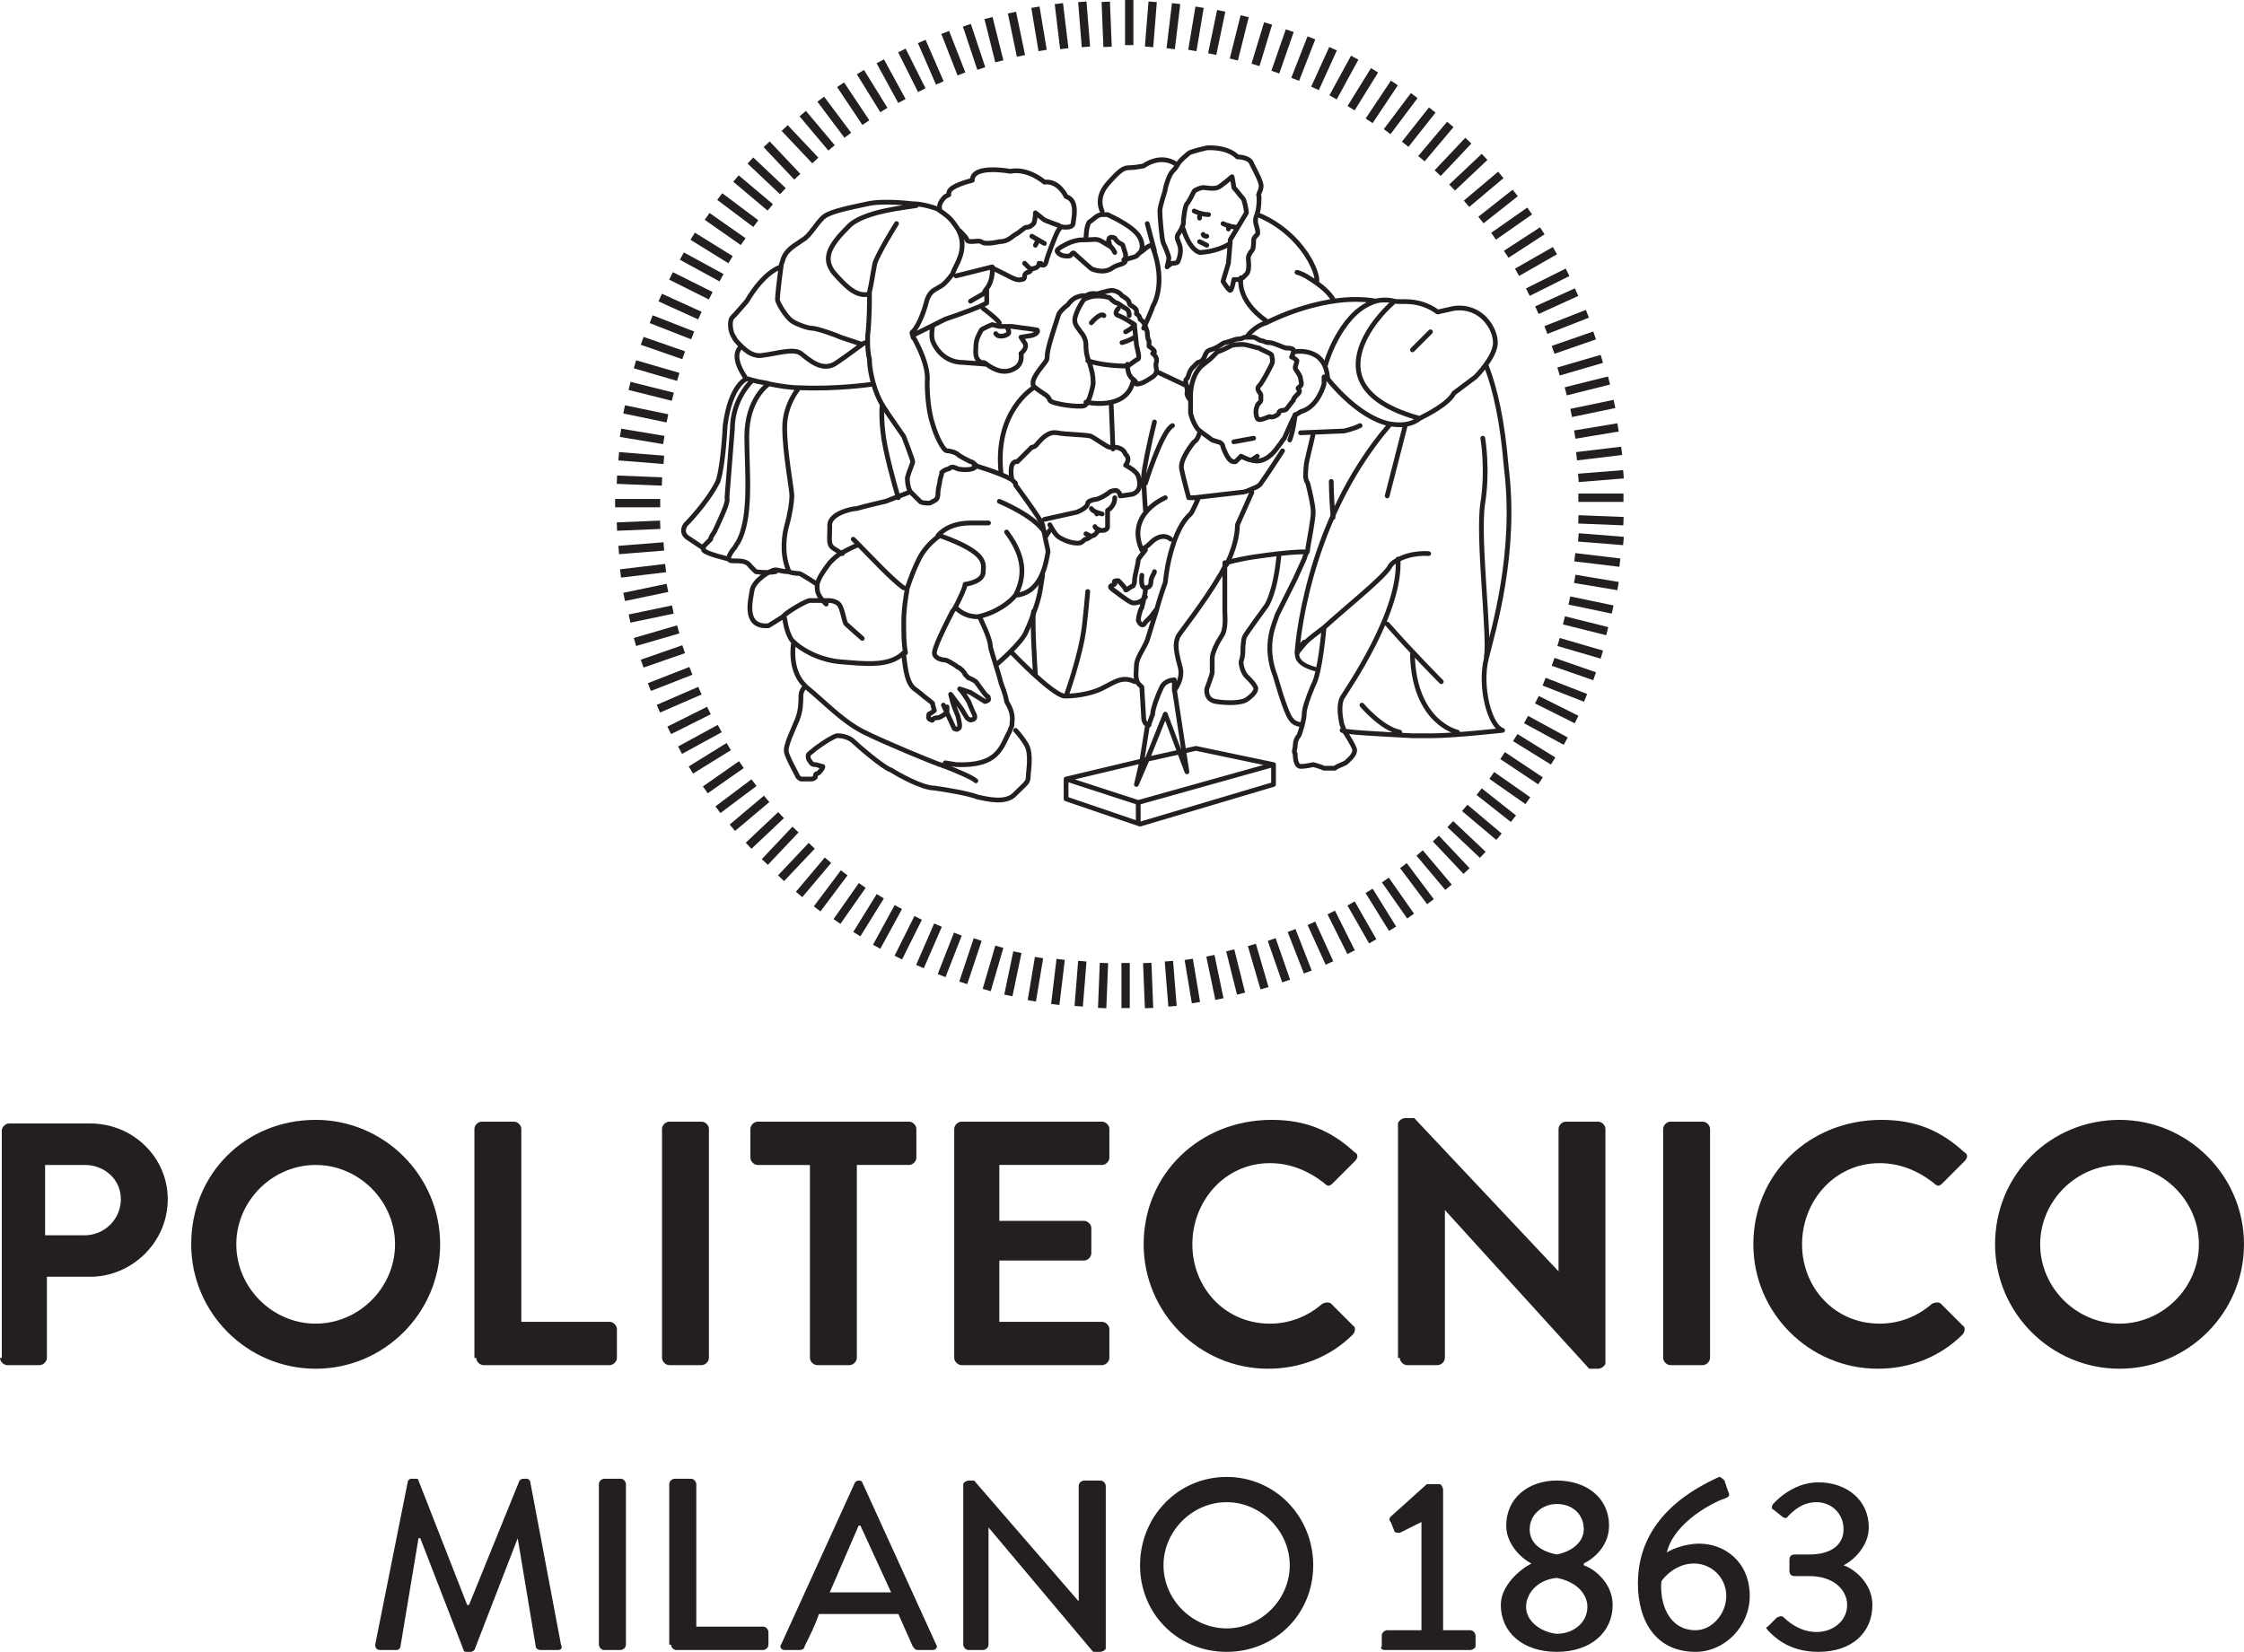 <?xml version="1.0" encoding="utf-8"?>
<!-- Generator: Adobe Illustrator 23.0.1, SVG Export Plug-In . SVG Version: 6.00 Build 0)  -->
<svg version="1.1" id="Layer_1" xmlns="http://www.w3.org/2000/svg" xmlns:xlink="http://www.w3.org/1999/xlink" x="0px" y="0px"
	 viewBox="0 0 124.4 91.6" style="enable-background:new 0 0 124.4 91.6;" xml:space="preserve">
<style type="text/css">
	.st0{fill:none;stroke:#231F20;stroke-width:0.463;stroke-miterlimit:10;}
	.st1{fill:none;stroke:#231F20;stroke-width:0.263;stroke-linecap:round;stroke-linejoin:round;}
	.st2{fill:none;stroke:#231F20;stroke-width:0.238;stroke-linecap:round;stroke-linejoin:round;}
	.st3{fill:#231F20;}
</style>
<path class="st0" d="M90,30l-2.5-0.2 M89.8,31.2l-2.5-0.3 M89.7,32.5l-2.4-0.4 M89.4,33.8L87,33.3 M89.1,35l-2.4-0.6 M88.8,36.3
	l-2.4-0.7 M88.4,37.5l-2.3-0.8 M87.9,38.7l-2.3-0.9 M87.4,39.9l-2.2-1.1 M86.8,41.1l-2.2-1.2 M86.1,42.2L84,40.9 M85.4,43.3
	l-2.1-1.4 M84.7,44.4l-2-1.4 M83.9,45.4L82,43.9 M83.1,46.4l-1.9-1.6 M82.2,47.4l-1.8-1.7 M81.3,48.3l-1.7-1.8 M80.3,49.2l-1.6-1.9
	 M79.3,50l-1.5-2 M78.2,50.8l-1.4-2 M77.2,51.5l-1.3-2.1 M76.1,52.2l-1.2-2.1 M74.9,52.8l-1.1-2.2 M73.7,53.4l-1-2.2 M72.5,53.9
	l-0.9-2.3 M71.3,54.4l-0.8-2.3 M70.1,54.8l-0.7-2.4 M68.8,55.1l-0.6-2.4 M67.6,55.4L67.1,53 M66.3,55.6l-0.4-2.4 M65,55.8l-0.2-2.5
	 M63.7,55.9l-0.1-2.5 M62.4,55.9v-2.5 M61.1,55.9l0.1-2.5 M59.8,55.8l0.2-2.5 M58.5,55.7l0.3-2.5 M57.2,55.5l0.4-2.4 M55.9,55.2
	l0.5-2.4 M54.7,54.9l0.7-2.4 M53.4,54.5l0.8-2.4 M52.2,54.1l0.9-2.3 M51,53.6l1-2.3 M49.8,53.1l1.1-2.2 M48.6,52.5l1.2-2.2
	 M47.5,51.8l1.3-2.1 M46.4,51.1l1.4-2 M45.3,50.4l1.5-2 M44.3,49.6l1.6-1.9 M43.3,48.7l1.7-1.8 M42.4,47.8l1.7-1.8 M41.5,46.9
	l1.8-1.7 M40.6,45.9l1.9-1.6 M39.8,44.9l2-1.5 M39.1,43.8l2-1.4 M38.3,42.7l2.1-1.3 M37.7,41.6l2.2-1.2 M37.1,40.5l2.2-1.1
	 M36.5,39.3l2.3-1 M36,38.1l2.3-0.9 M35.6,36.8l2.3-0.8 M35.2,35.6l2.4-0.7 M34.9,34.3l2.4-0.5 M34.6,33.1l2.4-0.5 M34.4,31.8
	l2.5-0.3 M34.3,30.5l2.5-0.2 M34.2,29.2l2.4-0.1 M34.1,27.9h2.5 M34.2,26.6l2.5,0.1 M34.3,25.3l2.5,0.2 M34.4,24l2.4,0.4 M34.6,22.7
	l2.4,0.5 M34.9,21.4l2.4,0.6 M35.2,20.2l2.4,0.7 M35.6,18.9l2.3,0.8 M36.1,17.7l2.3,0.9 M36.6,16.5l2.2,1 M37.2,15.3l2.2,1.1
	 M37.8,14.2l2.2,1.2 M38.4,13.1l2.1,1.3 M39.2,12l2,1.4 M39.9,10.9l2,1.5 M40.8,9.9l1.9,1.6 M41.6,8.9l1.8,1.7 M42.5,8l1.7,1.8
	 M43.5,7.1l1.7,1.8 M44.5,6.3l1.6,1.9 M45.5,5.5l1.5,2 M46.6,4.7L48,6.8 M47.7,4L49,6.1 M48.8,3.4L50,5.6 M50,2.8L51.1,5 M51.1,2.3
	l1,2.3 M52.4,1.8l0.9,2.3 M53.6,1.4l0.8,2.4 M54.8,1l0.6,2.4 M56.1,0.7l0.5,2.4 M57.4,0.4l0.4,2.4 M58.7,0.2L59,2.7 M60,0.1l0.2,2.5
	 M61.3,0.1l0.1,2.5 M62.6,0v2.5 M63.9,0.1l-0.2,2.5 M65.2,0.2l-0.3,2.5 M66.5,0.4l-0.4,2.4 M67.7,0.6L67.2,3 M69,0.9l-0.6,2.4
	 M70.3,1.3l-0.7,2.3 M71.5,1.7L70.7,4 M72.7,2.1l-0.9,2.3 M73.9,2.7l-1,2.2 M75.1,3.2l-1.2,2.2 M76.2,3.9L74.9,6 M77.3,4.6l-1.4,2.1
	 M78.4,5.3l-1.5,2 M79.4,6.1L77.9,8 M80.4,6.9l-1.6,1.9 M81.4,7.8l-1.7,1.8 M82.3,8.7l-1.8,1.7 M83.2,9.7l-1.9,1.6 M84,10.7
	l-1.9,1.5 M84.8,11.7l-2,1.4 M85.5,12.8l-2,1.3 M86.2,13.9l-2.1,1.2 M86.9,15.1l-2.2,1.1 M87.4,16.2l-2.2,1 M88,17.4l-2.3,0.9
	 M88.4,18.6l-2.3,0.8 M88.8,19.9l-2.4,0.7 M89.2,21.1l-2.4,0.6 M89.5,22.4l-2.4,0.5 M89.7,23.7l-2.4,0.4 M89.9,25l-2.5,0.3 M90,26.3
	l-2.5,0.2 M90,27.6h-2.5 M90,28.9l-2.5-0.1"/>
<path class="st1" d="M42.6,21.3c0,0-1.2,0.8-1.2,2.9c0,1.9,0.3,4.5-0.5,5.9c-0.1,0.1-0.1,0.2-0.2,0.3c0,0-0.6,0.7-0.1,0.7
	s0.8,0,1,0.3l0.3,0.3c0,0,0.5,0.1,1.1,0 M44.3,21.5c0,0-0.8,0.9-0.8,2.2c0,1.4,0.4,3.4,0.4,3.8c0,0.3-0.1,1-0.3,1.7
	c-0.1,0.4-0.3,1.4,0.1,2.4 M41.1,19.2c-0.1,0.1-0.6,0.5,0.2,1.7 M48,19c0,0-0.1,0-0.2,0.1c-0.3,0.2-0.8,0.6-1.4,1
	c-0.8,0.6-1.6-0.2-2-0.5s-1.3,0-2.1,0.1c-0.5,0.1-0.9-0.2-1.2-0.5c-0.2-0.2-0.4-0.4-0.4-0.5c-0.2-0.2-0.3-0.9-0.1-1.1
	s0.8-0.9,0.8-0.9c1-1.7,1.9-1.9,1.9-1.9 M52.2,26.3c0,0-0.1,0.3-0.1,0.4S52,27.1,52,27.3c0,0.1,0,0.3-0.1,0.4c0,0-0.3,0.2-0.4,0.2
	s-0.4,0-0.5-0.1s-0.3-0.3-0.4-0.4l-0.1-0.1c-0.1-0.1-0.2-0.4-0.2-0.8c0.1-0.4,0.3-0.8,0.3-0.9s-0.5-1.4-0.5-1.4s-0.7-1-0.9-1.3
	c-0.1-0.2-0.5-0.6-0.8-1.7c-0.1-0.4-0.2-0.8-0.2-1.3c0,0-0.1-0.3-0.1-0.9c0-0.1,0-0.3,0-0.4c0.1-0.8,0.1-1.9,0.1-2.1
	c0,0,0-0.1,0-0.3c0.1-0.4,0.2-1.1,0.3-1.6c0.2-0.6,1.2-2.2,1.2-2.2 M47.8,19.1l-1.2-0.4c-0.2-0.1-1.3-0.5-1.6-0.5
	c-0.2,0-0.8-0.2-1.1-0.4s-0.8-1-0.8-1.2s0.1-1.1,0.2-1.8c0-0.2,0.1-0.3,0.1-0.4c0.2-0.6,0.7-0.8,1.1-1.1c0.4-0.2,0.8-1,1.2-1.3
	s1.5-0.5,2.4-0.7s2.5,0,2.5,0h0.1c0.2,0,0.8,0.1,1.3,0.3c0.1,0.1,0.3,0.2,0.4,0.3c0.3,0.2,0.5,0.5,0.7,0.8c0.3,0.5,0.3,1.1,0.1,1.6
	c-0.1,0.3-0.3,0.6-0.4,0.9c-0.3,0.4-0.5,0.6-0.7,0.7c-0.3,0.2-0.5,0.2-0.7,0.7C51.3,17,51,18,50.6,18.4c0,0-0.1,0,0,0.2
	c0,0.1,0,0.1,0.1,0.2c0.2,0.4,0.8,1.5,0.7,2.4c0,0.8,0.1,1.7,0.3,2.3c0.2,0.7,0.6,1.5,0.8,1.5s0.5,0.1,0.6,0.2s0.5,0.3,0.7,0.4
	c0.1,0,0.2,0.1,0.3,0.2c0,0.1,0,0.1-0.2,0.2c-0.4,0.1-0.8,0-0.8,0s-0.2-0.1-0.3-0.1S52.6,26,52.6,26c-0.1,0-0.3,0.1-0.4,0.2
	 M48.2,16.3c-0.7,0.2-1.3-0.4-2-1.2c-0.6-0.8-0.2-1.5,0.8-2.5c0.8-0.9,3.3-1.1,3.8-1.2 M50.6,18.6l1-0.5l0.8-0.4
	c0,0,1.2-0.4,1.9-0.7c0.2-0.1,0.4-0.2,0.4-0.2c0-0.2,0-0.7,0-0.7 M55,14.8c0,0,0.1,0.7-0.3,1.2c-0.1,0.1-0.1,0.2-0.2,0.3l-0.7,0.4
	 M57.6,14.6c0,0,0.3,0.3,0.4-0.1s0.5-1.4,0.6-1.6s0.2-0.3,0.2-0.3 M53,15.3l2-0.5l0.1,0.1l0.8,0.4c0,0,0.5,0.3,0.7,0.2
	c0.2,0,0.2-0.1,0.2-0.2s0.1-0.2,0.2-0.2s0.2-0.2,0.2-0.2s0.2,0,0.3-0.1s0.2-0.2,0.2-0.2 M52.1,11.6c-0.1-0.3,0.2-0.6,0.3-0.7
	l0.2-0.1c0,0,0,0,0-0.1c0-0.4,1.3-0.7,1.3-0.7c0-0.9,2.1-0.5,2.1-0.5c1-0.2,1.9,0.6,1.9,0.6c0.8-0.1,1.2,0.8,1.2,0.8
	c0.7,0.2,0.4,1.3,0.4,1.4s0,0.3-0.4,0.3c-0.1,0-0.3,0-0.4-0.1c-0.3-0.1-0.3-0.1-0.8-0.3l-0.5-0.4c0,0,0,0.4-0.1,0.6
	c-0.2,0.2-0.3,0.2-0.4,0.2s-0.4,0.3-0.6,0.4s-0.4,0.4-0.9,0.4c0,0-0.8,0.2-1,0c-0.2-0.1-0.7,0.1-0.8-0.1c0-0.1-0.2-0.3-0.4-0.5
	 M56.8,14.6l0.3,0.3 M51.7,18.1c0,0-0.1,0.5,0,0.8c0,0,0.4,1.2,1.7,1.2c0.1,0,1.3,0.1,1.3,0.1 M54.5,17.1c0,0,0.8,0.6,0.9,0.8
	 M50.4,27.3l-1.3,0.5c0,0-1.3,0.3-1.6,0.4c-0.3,0-1.6,0.3-1.5,1c0,0.7-0.1,1,0.2,1.2s0.5,0.3,0.5,0.3 M47.6,30.2c0,0-0.5,0.2-1,0.5
	c-0.2,0.1-0.4,0.3-0.6,0.5c-0.3,0.4-0.6,0.8-0.7,1.2v0.2c0,0.4,0.3,0.7,0.5,0.9 M45.3,32.4c0,0-0.9-0.6-1-0.6s-0.3,0-0.6-0.1
	c-0.3,0-0.6-0.1-0.7-0.1c-0.3,0-1.2,0.6-1.3,1.1c-0.1,0.6-0.5,2.1,0.9,2c0,0,0.5-0.3,0.8-0.5l0.1-0.1c0.2-0.2,1.2-0.8,1.4-0.8h1
	c0.3,0,0.5,0.1,0.6,0.2c0.2,0.2,0.3,1,0.4,1.1s0.9,0.8,0.9,0.8 M52.7,38.5l0.6,0.8l0.3,0.5c0,0,0.2,0.2,0.3,0.1
	c0.1,0,0.2-0.1,0.1-0.3s-0.3-0.7-0.3-0.7s-0.3-0.5-0.5-0.7l0.6,0.2l0.8,0.5c0,0,0.1,0,0.2-0.1c0-0.1,0-0.2-0.1-0.2
	c-0.1-0.1-0.6-0.8-0.6-0.8s-0.3-0.2-0.4-0.2c0,0-0.1-0.1-0.2-0.2c0-0.1-0.3-0.4-0.4-0.4c-0.1-0.1-0.6-0.4-0.7-0.4
	c-0.2,0-0.6-0.1-0.6-0.4s0.6-1.5,0.6-1.5l0.4-0.8c0,0,0.1-0.1,0.2-0.3c0.2-0.4,0.5-1,0.5-1.2c0,0,0.9-0.1,1-0.6
	c0-0.5,0.4-1.1-2.4-2.1c0,0-0.8,0.5-1.2,1.4c-0.2,0.4-0.4,0.9-0.6,1.5c-0.1,0.6-0.2,1.2-0.2,1.9c0,0.6,0,1.2,0.1,1.7 M52.3,39.1
	l0.6,1.3c0,0,0.2,0.1,0.2,0c0.1,0,0.1-0.1,0.1-0.2s-0.1-0.5-0.1-0.5l-0.2-0.5l-0.1-0.3l-0.1-0.4 M50.1,36.3c0.1,0.9,0.2,1.6,0.6,1.9
	c0,0,0.4,0.3,0.5,0.4c0,0,0.4,0.3,0.5,0.4c0,0.1,0.1,0.4,0.1,0.4c-0.1,0.1-0.3,0.2-0.3,0.2s-0.1,0.3,0.1,0.3c0,0,0.1,0.1,0.1,0
	c0.1-0.1,0.2-0.1,0.3-0.1s0.4-0.2,0.5-0.3c0-0.2,0-0.3,0-0.3 M47.3,29.9c0,0,0.1,0.1,0.3,0.3c0.6,0.6,1.9,2,2.5,2.4 M43.5,34.3
	c0,0,0.1,0.8,0.4,1.2l0.1,0.1c0.4,0.4,1.4,1,2.6,1.1c1.3,0.1,2.7,0.3,3.5-0.5 M44,35.6c0,0-0.3,1.5,0.6,2.4c0,0,0,0,0.1,0.1
	c1.1,0.9,2,1.9,3.2,2.5s3.9,1.7,4.2,1.8c0.1,0,0.2,0.1,0.3,0.1c0.5,0.2,1.5,0.6,1.7,0.8 M44.6,38.1c0,0-0.2,0.2-0.2,0.5
	s0,0.8-0.2,1.3s-0.7,1.5-0.6,1.8c0,0.2,0.6,1.3,0.6,1.3c0,0.1,0.2,0.2,0.2,0.2h0.3H45c0.1,0,0.2-0.1,0.2-0.1c0-0.1,0-0.2,0.1-0.2
	s0.4-0.4,0.3-0.4s-0.3-0.1-0.4-0.1s-0.2,0-0.3-0.2c-0.1-0.1-0.1-0.2-0.1-0.3s0.2-0.2,0.3-0.3s1.2-0.9,1.4-0.8c0.2,0,0.6,0.1,0.8,0.3
	s1.7,1.5,2.1,1.6c0.3,0.2,1.7,1,2.4,1c0.7,0.1,1.9,0.3,2.4,0.5c0.5,0.1,1.6,0.4,2.1-0.2c0.5-0.5,0.7-0.6,0.7-0.9s0.2-1.3-0.1-1.8
	s-0.6-0.8-0.6-0.8 M54,25.8c0,0,1.4,0.4,2.1,0.8c0.1,0.1,0.1,0.1,0.2,0.2 M54.3,34.2c0,0,0.6,1.2,0.6,1.6c0,0.2,0.4,1.3,0.6,2.1
	c0.2,0.5,0.3,0.9,0.3,1c0.1,0.2,0.4,0.6,0.3,1.2v0.1c0,0.1-0.1,0.2-0.1,0.3c-0.5,0.9-0.6,2-3,1.9l-0.6-0.1 M56.4,33
	c1.4-0.2,1.6-1.9,1.7-2.4c0-0.1-0.1-0.5-0.1-0.5s-0.1-0.5-0.2-1c-0.1-0.3-1.5-2.2-1.5-2.2 M56.1,26.6c0,0-0.2-0.9,0.2-1h0.1
	c0.1-0.1,0.2-0.2,0.3-0.3s0.4-0.4,0.5-0.5c0.2,0,0.3-0.2,0.4-0.3s0.5-0.6,1-0.5s1.7,0.1,1.9,0.2s0.9,0.6,1,0.6h0.3
	c0.2,0,0.5,0.1,0.6,0.4c0,0,0.3,0.2,0,0.6c0,0,0.6,0.3,0.7,0.6s0.2,0.8-0.3,1c0,0-0.6,0.1-0.7,0.1c0,0,0-0.2-0.2-0.3
	c-0.1,0-0.3,0-0.4,0.1s-0.6,0.4-0.8,0.4c-0.1,0-0.4,0.1-0.4,0.2s-0.1,0.3-0.6,0.5l-1.8,0.4 M58.2,29.1c0,0,0.2,0.4,0.4,0.6
	s0.9,0.5,1.3,0.4c0.2-0.1,0.2-0.2,0.3-0.2s0.3-0.2,0.4-0.2s0.3-0.3,0.3-0.3s0.5,0.1,0.5-0.2s0-0.9,0-0.9s0.4-0.2,0.4-0.7 M60.4,29.7
	l-0.2-0.1 M61,29.4c0,0-0.3-0.1-0.3-0.2 M53,33.7c0,0,0.4,0.5,1.2,0.5c1-0.2,1.8-0.8,2.1-1.2c0.4-0.8,0.7-1.9-0.5-3.5 M62.5,20.2
	c0,0.7,0.3,0.8,0.4,0.9s0.1,0.2,0.1,0.2s0.2,0,0.4-0.1s0.5-0.3,0.5-0.3c0.4-0.3,0.1-0.5,0.2-0.8c0.1-0.3-0.2-0.5-0.2-0.5
	s0.1,0,0.1-0.1s-0.3-0.3-0.3-0.3s0-0.2,0-0.3c-0.1-0.1-0.1-0.5-0.1-0.5l-0.1-0.3c-0.1-0.3-0.3-0.4-0.3-0.4c0-0.2-0.2-0.3-0.2-0.3
	c0.1-0.4-0.4-0.4-0.4-0.6s-0.4-0.4-0.4-0.4c-0.2-0.3-0.6-0.3-0.6-0.3c-0.1,0-0.8,0.2-0.8,0.2s-0.3-0.1-0.6,0.1c0,0-0.6-0.1-1,0.5
	c0,0-0.3,0.2-0.5,0.5c0,0-0.5,1.5-0.6,2s0,0.4-0.1,0.6s-1.1,1.2-0.6,1.5c0.5,0.4,0.7,0.4,0.8,0.7c0.1,0.2,1.6,0.4,1.9,0.3
	s0.5-1.2,0.5-1.2c0-0.2,0-0.5-0.1-0.8c0-0.1-0.1-0.3-0.1-0.4c-0.2-0.4-0.2-0.8-0.2-1s-0.1-0.5-0.3-0.7c-0.1-0.2-0.4-0.4-0.3-0.8
	s0.4-0.9,0.5-1c0.2-0.1,0.6-0.3,1.4-0.1c0,0,0.3,0.3,0.4,0.3s0.3,0.2,0.5,0.3s0.2,0.3,0.2,0.4 M62.9,18.1c0,0.1,0.1,0.9,0.1,1
	s0.2,0.7,0.1,0.8c-0.2,0.1-0.4,0.3-0.6,0.4c-1.4,0-2.2-0.3-2.2-0.3 M57.3,21.5c0,0-2.2,1.3-1.8,4.8 M61.6,22.4l0.1,2.5 M57.4,37.4
	c0,0-0.2-3-0.1-3.5 M60.2,13.3c0,0,0-0.8,0.2-1c0.2-0.1,0.4-0.4,0.7-0.4h0.3c0.4,0.2,1.5,0.7,1.8,1.3c0.2,0.4,0.1,0.7,0,0.8
	S63,14.2,63,14.2c-0.2,0.1-0.7,0.2-0.7,0.2 M61.1,11.7c0,0-0.4-0.7,0.3-1.5s0.9-0.9,1.2-0.9s0.8-0.1,0.8-0.1s0.9-0.7,1.8-0.1
	 M63.4,18.2c0,0,0.5-1.1,0.5-1.2c0,0,0.8-1.2,0-3.3c-0.1-0.3-0.6,0.3-0.7,0.3 M68.4,15.5c0,0-0.1,0.6-0.2,0.6
	c-0.1,0-0.4-0.5-0.4-0.5l0.3-1l0.1-1.2v-0.1l0.9-1.5c0-0.1-0.1-0.7-0.2-0.8c-0.1-0.1-0.4-0.5-0.5-0.6c0-0.1-0.1-0.6-0.1-0.6
	s-0.7,0.6-0.8,0.6c-0.2,0.1-0.7,0-0.8,0s-0.4,0.1-0.5,0.2c-0.1,0.2-0.3,0.6-0.4,0.7c-0.1,0.1-0.2,0.8-0.2,1.1c0,0.1-0.1,0.2-0.1,0.3
	c-0.1,0.1-0.1,0.2-0.2,0.3c-0.1,0.2,0,0.3,0.1,0.6c0.1,0.3,0,0.7-0.1,0.9c0,0.1-0.3,0.1-0.3,0.1c-0.1,0-0.3,0.2-0.3,0.2
	s0.1-0.4,0.1-0.5s-0.2-0.6-0.3-0.8s-0.2-1.5-0.2-1.8s0.3-1.1,0.3-1.2s0.2-0.8,0.4-1c0.1-0.1,0.2-0.2,0.3-0.4
	c0.2-0.3,0.5-0.5,0.6-0.6c0.1-0.1,1-0.3,1-0.3s1.1-0.1,1.7,0.5c0,0,0.7,0,0.8,0.4c0.2,0.4,0.6,1.1,0.5,1.3c0,0.2-0.2,0.4-0.1,0.5
	c0,0.1,0,0.7-0.1,0.9v0.1c-0.1,0.1-0.1,0.3-0.1,0.4s0.2,0.6,0.1,0.7c-0.1,0.1-0.2,0.2-0.2,0.3s0,0.5-0.1,0.6
	c-0.1,0.1-0.2,0.3-0.2,0.4s0.1,0.7-0.1,0.9c-0.1,0.1-0.1,0.1-0.2,0.2c-0.1,0-0.1,0-0.2,0.1L68.4,15.5z M65.6,12.7
	c0,0,0.3,1.1,0.9,1.3c0,0,0.9,0,1.7-0.5 M73,15.6v-0.1 M69.7,11.9c0,0,1.8,0.6,2.9,2.5c0,0,0.4,0.7,0.4,1.1v0.2 M73.9,16.6
	c0,0-0.2-0.4-0.9-0.9c-0.3-0.2-0.7-0.5-1.1-0.6 M68.8,15.4c0,0-0.3,1.2,1.4,2.4 M65.8,21.4l-1.7-0.8 M65.1,38.3
	c0.2-0.3,0.5-0.8,0.3-1.4c-0.3-1.1-0.2-1.3-0.1-1.6c0.1-0.2,1.4-1.8,2.4-3.5c0.1-0.2,0.2-0.4,0.3-0.5c0.4-0.8,0.6-1.6,0.6-2.2
	l0.8-1.8 M63.3,42.2L63,43.5l0.6-1.4l1-2.5l1.2,3.2l-0.7-4.6v-0.5c0,0-0.5,0-0.7,0.4s-0.5,1.2-0.5,1.5c-0.1,0.3-0.2,0.5-0.2,0.6
	c-0.3,0-0.3-0.4-0.3-0.4l-0.1-1.7c-0.1-0.1-0.2-0.2-0.2-0.2c-0.2-0.3-0.1-0.7-0.1-1c0-0.4,0.4-0.9,0.6-1.4c0.1-0.3,0.3-1,0.5-1.6
	c0.2-0.8,0.5-1.6,0.5-1.6c0.1-1,0.3-1.7,0.5-2.3c0.4-1.1,0.8-1.4,0.9-1.5c0.1-0.1,0.4-0.8,0.4-0.8 M63.6,40.3l-0.3,1.9 M66.5,24
	c0,0-0.1,0.4-0.3,0.5c-0.1,0.1-0.8,1-0.7,1.5s0.4,1.6,0.4,1.6h0.3l2.6-0.3c0,0,0.2,0,0.4-0.1c0.2-0.1,0.6-0.2,0.7-0.4
	c0.3-0.4,1.2-1.8,1.2-1.8 M59.1,43.2l4,1.3l7.5-2.1l-4.3-0.9l-2.7,0.6l-0.3,0.1L59.1,43.2z M59.1,43.2v1.1l4.1,1.4l7.4-2.2v-1.1
	 M63.1,44.5v1 M66,22.2c0,0-0.2-0.2-0.2-0.4c0.1-0.2-0.2-0.7,0-0.8c0.1-0.1,0.1-0.4,0.3-0.6c0.1-0.1,0.2-0.2,0.3-0.3
	c0.5-0.1,0.3-0.6,0.7-0.7s0.7-0.4,0.8-0.4s0.6-0.2,0.7-0.2c0.1,0,0.2,0,0.4-0.1h0.5c0.1,0,0.3,0.2,0.5,0.2c0.2,0.1,0.3,0.1,0.4,0.1
	c0.2,0,0.8,0.3,0.9,0.3c0.1,0,0.5,0,0.4,0.2c0,0.1-0.1,0.3-0.1,0.3c0.1,0,0.3,0.2,0.3,0.2c0,0.1-0.1,0.3-0.1,0.4s0.3,0.4,0.3,0.6
	c0,0.1,0.1,0.3,0,0.4c-0.1,0.1-0.2,0.1-0.1,0.2c0.1,0.1,0,0.2-0.1,0.3c-0.1,0.1-0.2,0.2-0.2,0.3c-0.1,0.1-0.3,0.4-0.4,0.5
	c-0.1,0.1-0.4,0-0.4,0.2c0,0.1-0.4,0.3-0.5,0.2c-0.1,0-0.6,0.3-0.7,0.1c-0.1-0.2-0.1-0.5,0-0.7c0-0.1,0.2-0.2,0.2-0.3s0-0.2,0-0.3
	s-0.3-0.3-0.1-0.5c0.2-0.2,0.6-1,0.7-1.2c0.1-0.2,0-0.4,0-0.5s-0.6-0.3-0.7-0.4c-0.1,0-0.7-0.2-0.9-0.2c-0.1,0-0.6,0-0.7,0.1
	c-0.2,0.1-0.6,0.3-0.7,0.3c-0.1,0.1-0.4,0.4-0.4,0.4l-0.5,0.4c0,0-0.6,0.5-0.6,1.7v0.9c0,0,0.1,0.5,0.4,0.9c0.1,0.1,0.8,0.6,0.8,0.6
	l0.3,0.1c0.1,0,0.3,0.1,0.3,0.3c0.1,0.2,0.3,0.9,0.7,0.8l0.3-0.3c0,0,0.4,0.2,0.5,0.2c0.1,0,0.8,0.4,1.6-0.8
	c0.1-0.1,0.2-0.3,0.3-0.4c0,0,0.3-0.7,0.6-1.3c0.1,0,0.3-0.2,0.4-0.2c0.9-0.3,1.2-1.5,1.2-1.5s0-0.2,0-0.4 M72.8,24
	c0,0.2-0.4,1.6-0.4,1.9s-0.1,0.6,0.1,0.9c0.1,0.4,0.3,1.2,0.3,1.6s-0.2,1.4-0.3,2c0,0.1,0,0.2-0.1,0.3L72.3,31l-0.5,1.1
	c0,0-0.8,1.6-1,2c-0.1,0.4-0.8,1.6-0.1,3.4l0.3,1c0.5,1.5,0.6,1.6,1.2,1.7 M73.4,34.8c0,0-0.2,2.5-0.6,3.2c-0.3,0.7-0.5,1.3-0.5,1.6
	s-0.2,1-0.3,1.2c-0.1,0.1-0.2,0.3-0.2,0.6c0,0.1-0.1,0.3,0,0.4c0,0.4,0.1,0.7,0.3,0.7c0.3,0,0.7-0.1,0.7-0.1s0.4,0.1,0.6,0.2H74
	c0.1-0.1,0.4-0.2,0.6-0.3c0.1-0.1,0.5-0.4,0.5-0.7c0-0.2-0.6-1.1-0.6-1.1s0-0.1-0.1-0.3c-0.1-0.4-0.2-1.1,0-1.5
	c0.3-0.5,3.3-4.8,3.1-7.7 M79.2,30.7c0,0-1-0.1-1.8,0.4c-0.2,0.1-0.3,0.2-0.4,0.4c-0.5,0.7-2.4,2.2-3.6,3.3c-0.4,0.3-0.8,0.6-1,0.8
	c-0.1,0.1-0.5,0.6-0.5,0.6s0.4-7.1,5.1-12.6 M69.1,18.7c0,0,0.4-0.6,1.1-0.8c0.2-0.1,3.3-1.7,6.1-1.2 M73.5,20.2
	c0-0.1,0.8-2.7,2.5-3.4c0.6-0.3,1.3-0.1,1.3-0.1c0.3,0.1,1.3-0.2,2.4,0.6l0.9-0.2c1.5-0.2,2.3,1.1,2.3,1.9s-1.1,1.9-1.1,1.9
	l-1.2,0.9c-0.3,0.6-1.5,1.2-1.9,1.4c-0.5,0.4-1.1,0.4-1.7,0.3c-1.8-0.4-3.4-2.5-3.4-2.5 M75.5,39.1c0,0,1.1,1.3,2.1,1.5 M69.4,25.5
	l0.3-0.2 M63.5,28.3c0,0-0.1-1.4-0.1-1.9c0-0.3,0.3-1.8,0.6-3 M64.6,27.6c0,0-2.2,0.9-1.3,2.9 M63.5,30.5c-0.4,0.5-0.4,0.5-0.4,0.6
	s-0.2,0.9-0.2,1s0,0.3-0.1,0.4c-0.1,0-0.4,0.3-0.4,0.2s-0.3-0.4-0.4-0.5c-0.1,0-0.3,0-0.2,0.1c0.1,0.2-0.5,0.1-0.1,0.4l0.4,0.3
	c0,0,0.4,0.3,0.6,0.4s0.6,0,0.8-0.3 M64.9,29.9c0,0-0.4-0.4-1,0.1c-0.4,0.4-0.5,0.4-0.5,0.4 M63.3,31.9c0,0.1-0.1,0.7,0.2,0.7
	c0,0,0.3,0,0.3-0.3s0.2-0.5,0.2-0.6 M63.5,32.7c0,0,0,0.2-0.1,0.5c0,0.2-0.1,0.4-0.1,0.5c-0.1,0.1-0.2,0.6-0.2,0.7
	c0,0,0.2,0.5,0.4,0.1l0.3-0.3l0.3-0.4 M66.5,13.4c0,0,0.2,0.1,0.4,0.2 M66.7,13c0,0,0,0.1,0.2,0.1 M62.2,19c0,0,0.4-0.1,0.7-0.3
	 M60.5,17.9c0,0,0.5-0.6,0.7-0.4 M60.8,28.5L60.8,28.5 M57.5,13.4l-0.1,0.2 M66.5,12v0.1 M68.1,12.5v0.2 M68.9,24.4L68.9,24.4
	 M68.4,24.5l1.1-0.2 M77.9,23.6l-1,3.9 M78.7,23.2c-6.2-1.7-2.2-5.8-1.5-6.4 M57.2,13.1l0.7,0.4 M66.2,11.7c0,0,0.4,0.2,0.8,0.2
	 M67.8,12.4c0,0,0.4,0.2,0.8,0.2 M61.1,28.5c0,0-0.5-0.1-0.6-0.3 M55.8,18.1h0.3l0.7,0.1c0.1,0,0.7,0.1,0.7,0.1
	c0.1,0.2-0.3,0.3-0.3,0.3l-0.6,0.1l0.2,0.3c0.2,0.3-0.2,0.6-0.2,0.6c0.1,0.6-0.3,0.8-0.3,0.8c-0.6,0.4-1.2,0.1-1.6-0.2
	c-0.1-0.1-0.2-0.1-0.3-0.1c-0.4-0.2-0.3-0.6-0.3-0.9c0-0.4,0.2-0.7,0.3-0.9C54.5,18.2,55,18,55,18l0.4,0.1H55.8c0,0,0.2,0.3,0.1,0.4
	s-0.4,0.2-0.6,0.1l-0.1-0.1 M63.6,12.4l0.4,1.5 M80.8,40.6c0,0-2.4-0.5-2.5-4.3 M56.1,36.2c0,0,2.2,2.3,2.9,2.4 M60.3,32.8
	c-0.1,1.2-0.2,2-0.2,2c-0.2,1.6-1,3.8-1,3.8s0.9,0,1.7-0.3s1.3-0.9,2.1-0.5 M68,31.2c1.1-0.3,2.1-0.4,2.9-0.5
	c0.9-0.1,1.4-0.1,1.4-0.1 M67.9,31.2v2.7c0,0.2,0.1,1-0.2,1.4c-0.2,0.3-0.5,0.9-0.5,1.2v0.8c0,0.1-0.3,0.9-0.3,0.9s-0.1,0.6,0.5,0.7
	c0.6,0.1,1.4,0.1,1.7-0.1c0.3-0.2,0.6-0.5,0.5-0.7c-0.1-0.2-0.3-0.4-0.5-0.6s-0.3-0.6-0.3-0.8c0,0,0.1-0.3,0.1-0.5
	c0-0.1,0-0.7,0.1-0.9c0.1-0.2,1.2-1.7,1.2-1.7s0.5-0.7,0.7-2.8 M61.8,14c0,0-0.1-0.2-0.2-0.3s-0.1-0.2-0.1-0.2c0-0.1-0.1-0.1,0-0.3
	c0.1-0.1,0.3,0,0.3,0s0.1,0.2,0.3,0.3s0.1,0,0.3,0.6v0.3c0,0.3-0.4,0.2-0.8,0.5c-0.5,0.3-1.1,0-1.1,0s-0.8-0.7-0.9-0.8
	s-0.1-0.1-0.2,0s0,0.1-0.3,0.1s-0.5-0.2-0.5-0.3s0.4-0.3,0.4-0.3s0.5-0.3,1-0.3h0.2c0.4,0,0.6-0.1,0.9,0.1l0.5,0.3 M40.4,31
	c0,0-1.3-0.3-1.4-0.5c0,0,0-0.1,0-0.2l0.4-0.4c0-0.1,0-0.1,0.2-0.4c0.2-0.4,0.5-1.1,0.5-1.1c0.3-0.7,0.2-0.8,0.2-0.8l0.3-3.8
	c0-1.7,1.1-2.7,1.1-2.7 M48.4,21.3c0,0-2,0.3-4.1,0.2c-0.5,0-1.1-0.1-1.6-0.2c-0.3-0.1-0.6-0.1-0.9-0.2c-0.1,0-0.3-0.1-0.4-0.1
	c0,0-0.9,0.3-1.2,2.6c0,0-0.1,2.2-0.4,3.1c-0.6,1.2-1.8,2.4-1.8,2.4s-0.3,0.4,0.1,0.7l0.9,0.6 M82.4,20.3c0.5,1.3,0.9,3.1,1.1,5.6
	c0.6,4.7-0.7,9-1.1,10.6c-0.4,1.6,0.2,3.8,0.9,4c0,0-2.7,0.3-3.9,0.3c-0.5,0-0.5,0-1.1,0c-1.9-0.1-3.8-0.2-3.9-0.3"/>
<path class="st2" d="M72.3,35.6c0,0-1.2,1,0.6,1.5"/>
<path class="st1" d="M82.2,24.3c0,0,0.3,1.7,0,3.6s0.4,7.4,0.2,8.5"/>
<path class="st1" d="M78.3,19.4l1-1"/>
<path class="st1" d="M63.5,26.8c0,0,0.9-2.9,1.5-3.2 M55.4,27.8c0,0,2.2,0.9,2.6,1.9 M48.9,22.5c0,0-0.1,1,0.2,2.4s0.7,2.7,0.7,2.7
	 M60.2,22.3c0,0,2.2,0.5,2.6-1.1 M57.8,31.9c-0.1,0.5-0.1,1.1-0.5,2.1c0,0-0.2,0.6-0.4,1c-0.2,0.6-1.6,1.8-1.6,1.8 M52,29.7
	c0,0,0.5-0.7,1.8-0.7h1 M71.8,19.5c0,0,1.7-0.3,1.8,1.5 M62.4,18.4c0.4-0.2,0.5-0.4,0.5-0.4s-0.6-0.4-0.9-0.5s0-0.4,0-0.4 M71.8,23
	c0,0-0.1,0.9-0.3,1.4 M72.1,24l2.4-0.1c0,0,0.5-0.1,0.9-0.3 M76.9,34.6c1.4,1.6,3,3.2,3,3.2 M73.8,26.7c0,0,0,0.8,0.1,2"/>
<path class="st1" d="M58.2,29.4L58,29.7"/>
<path class="st3" d="M98,90.4c0.3,0.3,1.1,1.2,2.8,1.2c1.9,0,3-1.1,3-2.6c0-1.2-1-2-1.6-2.2c0.6-0.3,1.4-1.1,1.4-2.1
	c0-1.5-1.2-2.5-2.8-2.5c-1.5,0-2.5,1.2-2.5,1.2c-0.1,0.1-0.1,0.3,0,0.3l0.5,0.4c0.1,0.1,0.3,0.1,0.3,0c0.3-0.3,0.8-0.8,1.6-0.8
	c0.8,0,1.5,0.6,1.5,1.5c0,0.8-0.6,1.4-1.9,1.4h-0.8c-0.2,0-0.3,0.1-0.3,0.3v0.6c0,0.2,0.1,0.3,0.3,0.3h0.8c1.4,0,2.1,0.8,2.1,1.6
	c0,0.9-0.8,1.5-1.7,1.5c-1,0-1.7-0.7-1.8-0.8s-0.2-0.1-0.4,0L98,90.2C97.9,90.2,97.9,90.3,98,90.4 M94,90.4c-1.5,0-2-1.5-1.9-2.7
	c0.1-0.2,0.8-1,1.8-1s1.8,0.8,1.8,1.8S94.9,90.4,94,90.4 M90.8,87.8c0,2.1,1,3.8,3.2,3.8c1.6,0,3-1.4,3-3.1c0-1.9-1.4-2.9-2.8-2.9
	c-0.9,0-1.7,0.4-1.8,0.5c0.4-1.7,2.6-2.8,3.2-3c0.3-0.1,0.3-0.2,0.2-0.4l-0.2-0.6c-0.1-0.1-0.2-0.2-0.3-0.2
	C94,82.5,90.8,84.1,90.8,87.8 M84.6,89.1c0-0.7,0.6-1.5,1.7-1.6c1.1,0.2,1.7,0.9,1.7,1.6c0,0.9-0.8,1.5-1.7,1.5
	C85.4,90.5,84.6,89.9,84.6,89.1 M86.3,86.2c-1-0.2-1.5-0.7-1.5-1.4c0-0.8,0.7-1.4,1.5-1.4c0.9,0,1.5,0.6,1.5,1.4
	C87.8,85.4,87.3,86,86.3,86.2 M83.2,89c0,1.5,1.2,2.6,3.1,2.6c1.9,0,3.1-1.1,3.1-2.6c0-1.2-1-2-1.6-2.2v-0.1c0.6-0.3,1.4-1,1.4-2.1
	c0-1.5-1.2-2.5-2.9-2.5c-1.6,0-2.8,1-2.8,2.5c0,1,0.8,1.8,1.4,2.1C84.3,87,83.2,87.9,83.2,89 M76.8,91.5h4.7c0.1,0,0.3-0.1,0.3-0.2
	v-0.6c0-0.1-0.1-0.3-0.3-0.3H80v-7.8c0-0.1-0.1-0.3-0.2-0.3h-0.7l-2,1.8c-0.1,0.1-0.1,0.2,0,0.3l0.2,0.5c0,0.1,0.2,0.1,0.3,0.1
	l1.2-0.6v6h-1.9c-0.1,0-0.3,0.1-0.3,0.3v0.6C76.5,91.4,76.6,91.5,76.8,91.5 M64.5,86.8c0-1.9,1.6-3.5,3.5-3.5c1.9,0,3.5,1.6,3.5,3.5
	s-1.6,3.5-3.5,3.5C66.1,90.3,64.5,88.7,64.5,86.8 M63.2,86.8c0,2.7,2.1,4.8,4.8,4.8c2.7,0,4.8-2.1,4.8-4.8s-2.1-4.9-4.8-4.9
	C65.3,81.9,63.2,84.1,63.2,86.8 M53.4,91.2c0,0.1,0.1,0.3,0.3,0.3h0.8c0.1,0,0.3-0.1,0.3-0.3v-6.5l5.8,6.9H61c0.1,0,0.3-0.1,0.3-0.2
	v-9c0-0.1-0.1-0.3-0.3-0.3h-0.9c-0.1,0-0.3,0.1-0.3,0.3v6.4L54,82.1h-0.3c-0.1,0-0.3,0.1-0.3,0.2V91.2z M46,88.3l1.6-3.7h0.1
	l1.7,3.7H46z M43.5,91.5h0.8c0.2,0,0.3-0.1,0.3-0.2c0.3-0.6,0.6-1.2,0.8-1.8h4.4l0.8,1.8c0.1,0.1,0.1,0.2,0.3,0.2h0.8
	c0.2,0,0.3-0.2,0.2-0.3l-4.1-9c0-0.1-0.2-0.1-0.2-0.1c-0.1,0-0.2,0.1-0.2,0.1l-4.1,9C43.2,91.3,43.3,91.5,43.5,91.5 M37.2,91.2
	c0,0.1,0.1,0.3,0.3,0.3h4.8c0.1,0,0.3-0.1,0.3-0.3v-0.7c0-0.1-0.1-0.3-0.3-0.3h-3.7v-7.9c0-0.1-0.1-0.3-0.3-0.3h-0.9
	c-0.1,0-0.3,0.1-0.3,0.3v8.9H37.2z M33.2,91.2c0,0.1,0.1,0.3,0.3,0.3h0.9c0.1,0,0.3-0.1,0.3-0.3v-8.9c0-0.1-0.1-0.3-0.3-0.3h-0.9
	c-0.1,0-0.3,0.1-0.3,0.3V91.2z M20.8,91.2c0,0.2,0.1,0.3,0.3,0.3H22c0.1,0,0.2-0.1,0.2-0.2l1-6h0.1l2.4,6.2c0,0.1,0.1,0.1,0.2,0.1
	h0.2c0.1,0,0.2-0.1,0.2-0.1l2.4-6.2l1,6c0,0.1,0.1,0.2,0.3,0.2h0.9c0.2,0,0.3-0.1,0.2-0.3l-1.7-9c0-0.1-0.1-0.2-0.2-0.2H29
	c-0.1,0-0.2,0.1-0.2,0.1L26,89h-0.1l-2.7-6.9c0-0.1-0.1-0.1-0.2-0.1h-0.2c-0.1,0-0.2,0.1-0.2,0.2L20.8,91.2z"/>
<path class="st3" d="M113.1,69c0-2.4,2-4.4,4.4-4.4s4.4,2,4.4,4.4s-2,4.4-4.4,4.4S113.1,71.4,113.1,69 M110.6,69
	c0,3.8,3.1,6.9,6.9,6.9s6.9-3.1,6.9-6.9s-3.1-6.9-6.9-6.9S110.6,65.1,110.6,69 M97.2,69c0,3.8,3.1,6.9,6.9,6.9
	c1.7,0,3.4-0.6,4.7-1.9c0.1-0.1,0.2-0.4,0-0.5l-1.2-1.2c-0.1-0.1-0.3-0.1-0.5,0c-0.8,0.7-1.8,1.1-2.9,1.1c-2.5,0-4.3-2-4.3-4.4
	s1.8-4.5,4.3-4.5c1.1,0,2.1,0.4,3,1.1c0.2,0.2,0.3,0.2,0.5,0l1.2-1.2c0.2-0.2,0.2-0.4,0-0.5c-1.3-1.2-2.7-1.8-4.6-1.8
	C100.3,62.1,97.2,65.1,97.2,69 M92.2,75.3c0,0.2,0.2,0.4,0.4,0.4h1.8c0.2,0,0.4-0.2,0.4-0.4V62.6c0-0.2-0.2-0.4-0.4-0.4h-1.8
	c-0.2,0-0.4,0.2-0.4,0.4V75.3z M77.6,75.3c0,0.2,0.2,0.4,0.4,0.4h1.7c0.2,0,0.4-0.2,0.4-0.4v-8.2l8,8.8h0.5c0.2,0,0.4-0.2,0.4-0.3
	v-13c0-0.2-0.2-0.4-0.4-0.4h-1.8c-0.2,0-0.4,0.2-0.4,0.4v7.9l-8-8.5h-0.5c-0.2,0-0.4,0.2-0.4,0.3v13L77.6,75.3z M63.4,69
	c0,3.8,3.1,6.9,6.9,6.9c1.7,0,3.4-0.6,4.7-1.9c0.1-0.1,0.2-0.4,0-0.5l-1.2-1.2c-0.1-0.1-0.3-0.1-0.5,0c-0.8,0.7-1.8,1.1-2.9,1.1
	c-2.5,0-4.3-2-4.3-4.4s1.8-4.5,4.3-4.5c1.1,0,2.1,0.4,3,1.1c0.2,0.2,0.3,0.2,0.5,0l1.2-1.2c0.2-0.2,0.2-0.4,0-0.5
	c-1.3-1.2-2.7-1.8-4.6-1.8C66.5,62.1,63.4,65.1,63.4,69 M52.9,75.3c0,0.2,0.2,0.4,0.4,0.4h7.8c0.2,0,0.4-0.2,0.4-0.4v-1.6
	c0-0.2-0.2-0.4-0.4-0.4h-5.7v-3.4h4.7c0.2,0,0.4-0.2,0.4-0.4v-1.4c0-0.2-0.2-0.4-0.4-0.4h-4.7v-3.1h5.7c0.2,0,0.4-0.2,0.4-0.4v-1.6
	c0-0.2-0.2-0.4-0.4-0.4h-7.8c-0.2,0-0.4,0.2-0.4,0.4V75.3z M44.9,75.3c0,0.2,0.2,0.4,0.4,0.4h1.8c0.2,0,0.4-0.2,0.4-0.4V64.6h2.9
	c0.2,0,0.4-0.2,0.4-0.4v-1.6c0-0.2-0.2-0.4-0.4-0.4H42c-0.2,0-0.4,0.2-0.4,0.4v1.6c0,0.2,0.2,0.4,0.4,0.4h2.9V75.3z M36.7,75.3
	c0,0.2,0.2,0.4,0.4,0.4h1.8c0.2,0,0.4-0.2,0.4-0.4V62.6c0-0.2-0.2-0.4-0.4-0.4h-1.8c-0.2,0-0.4,0.2-0.4,0.4V75.3z M26.4,75.3
	c0,0.2,0.2,0.4,0.4,0.4h7c0.2,0,0.4-0.2,0.4-0.4v-1.6c0-0.2-0.2-0.4-0.4-0.4h-4.9V62.6c0-0.2-0.2-0.4-0.4-0.4h-1.8
	c-0.2,0-0.4,0.2-0.4,0.4v12.7H26.4z M13.1,69c0-2.4,2-4.4,4.4-4.4s4.4,2,4.4,4.4s-2,4.4-4.4,4.4S13.1,71.4,13.1,69 M10.6,69
	c0,3.8,3.1,6.9,6.9,6.9s6.9-3.1,6.9-6.9s-3.1-6.9-6.9-6.9C13.6,62.1,10.6,65.1,10.6,69 M2.5,68.5v-3.9h2.2c1.1,0,2,0.8,2,1.9
	s-0.9,2-2,2H2.5z M0,75.3c0,0.2,0.2,0.4,0.4,0.4h1.8c0.2,0,0.4-0.2,0.4-0.4v-4.5H5c2.3,0,4.3-1.9,4.3-4.3c0-2.3-1.9-4.2-4.3-4.2H0.5
	c-0.2,0-0.4,0.2-0.4,0.4v12.6H0z"/>
</svg>
